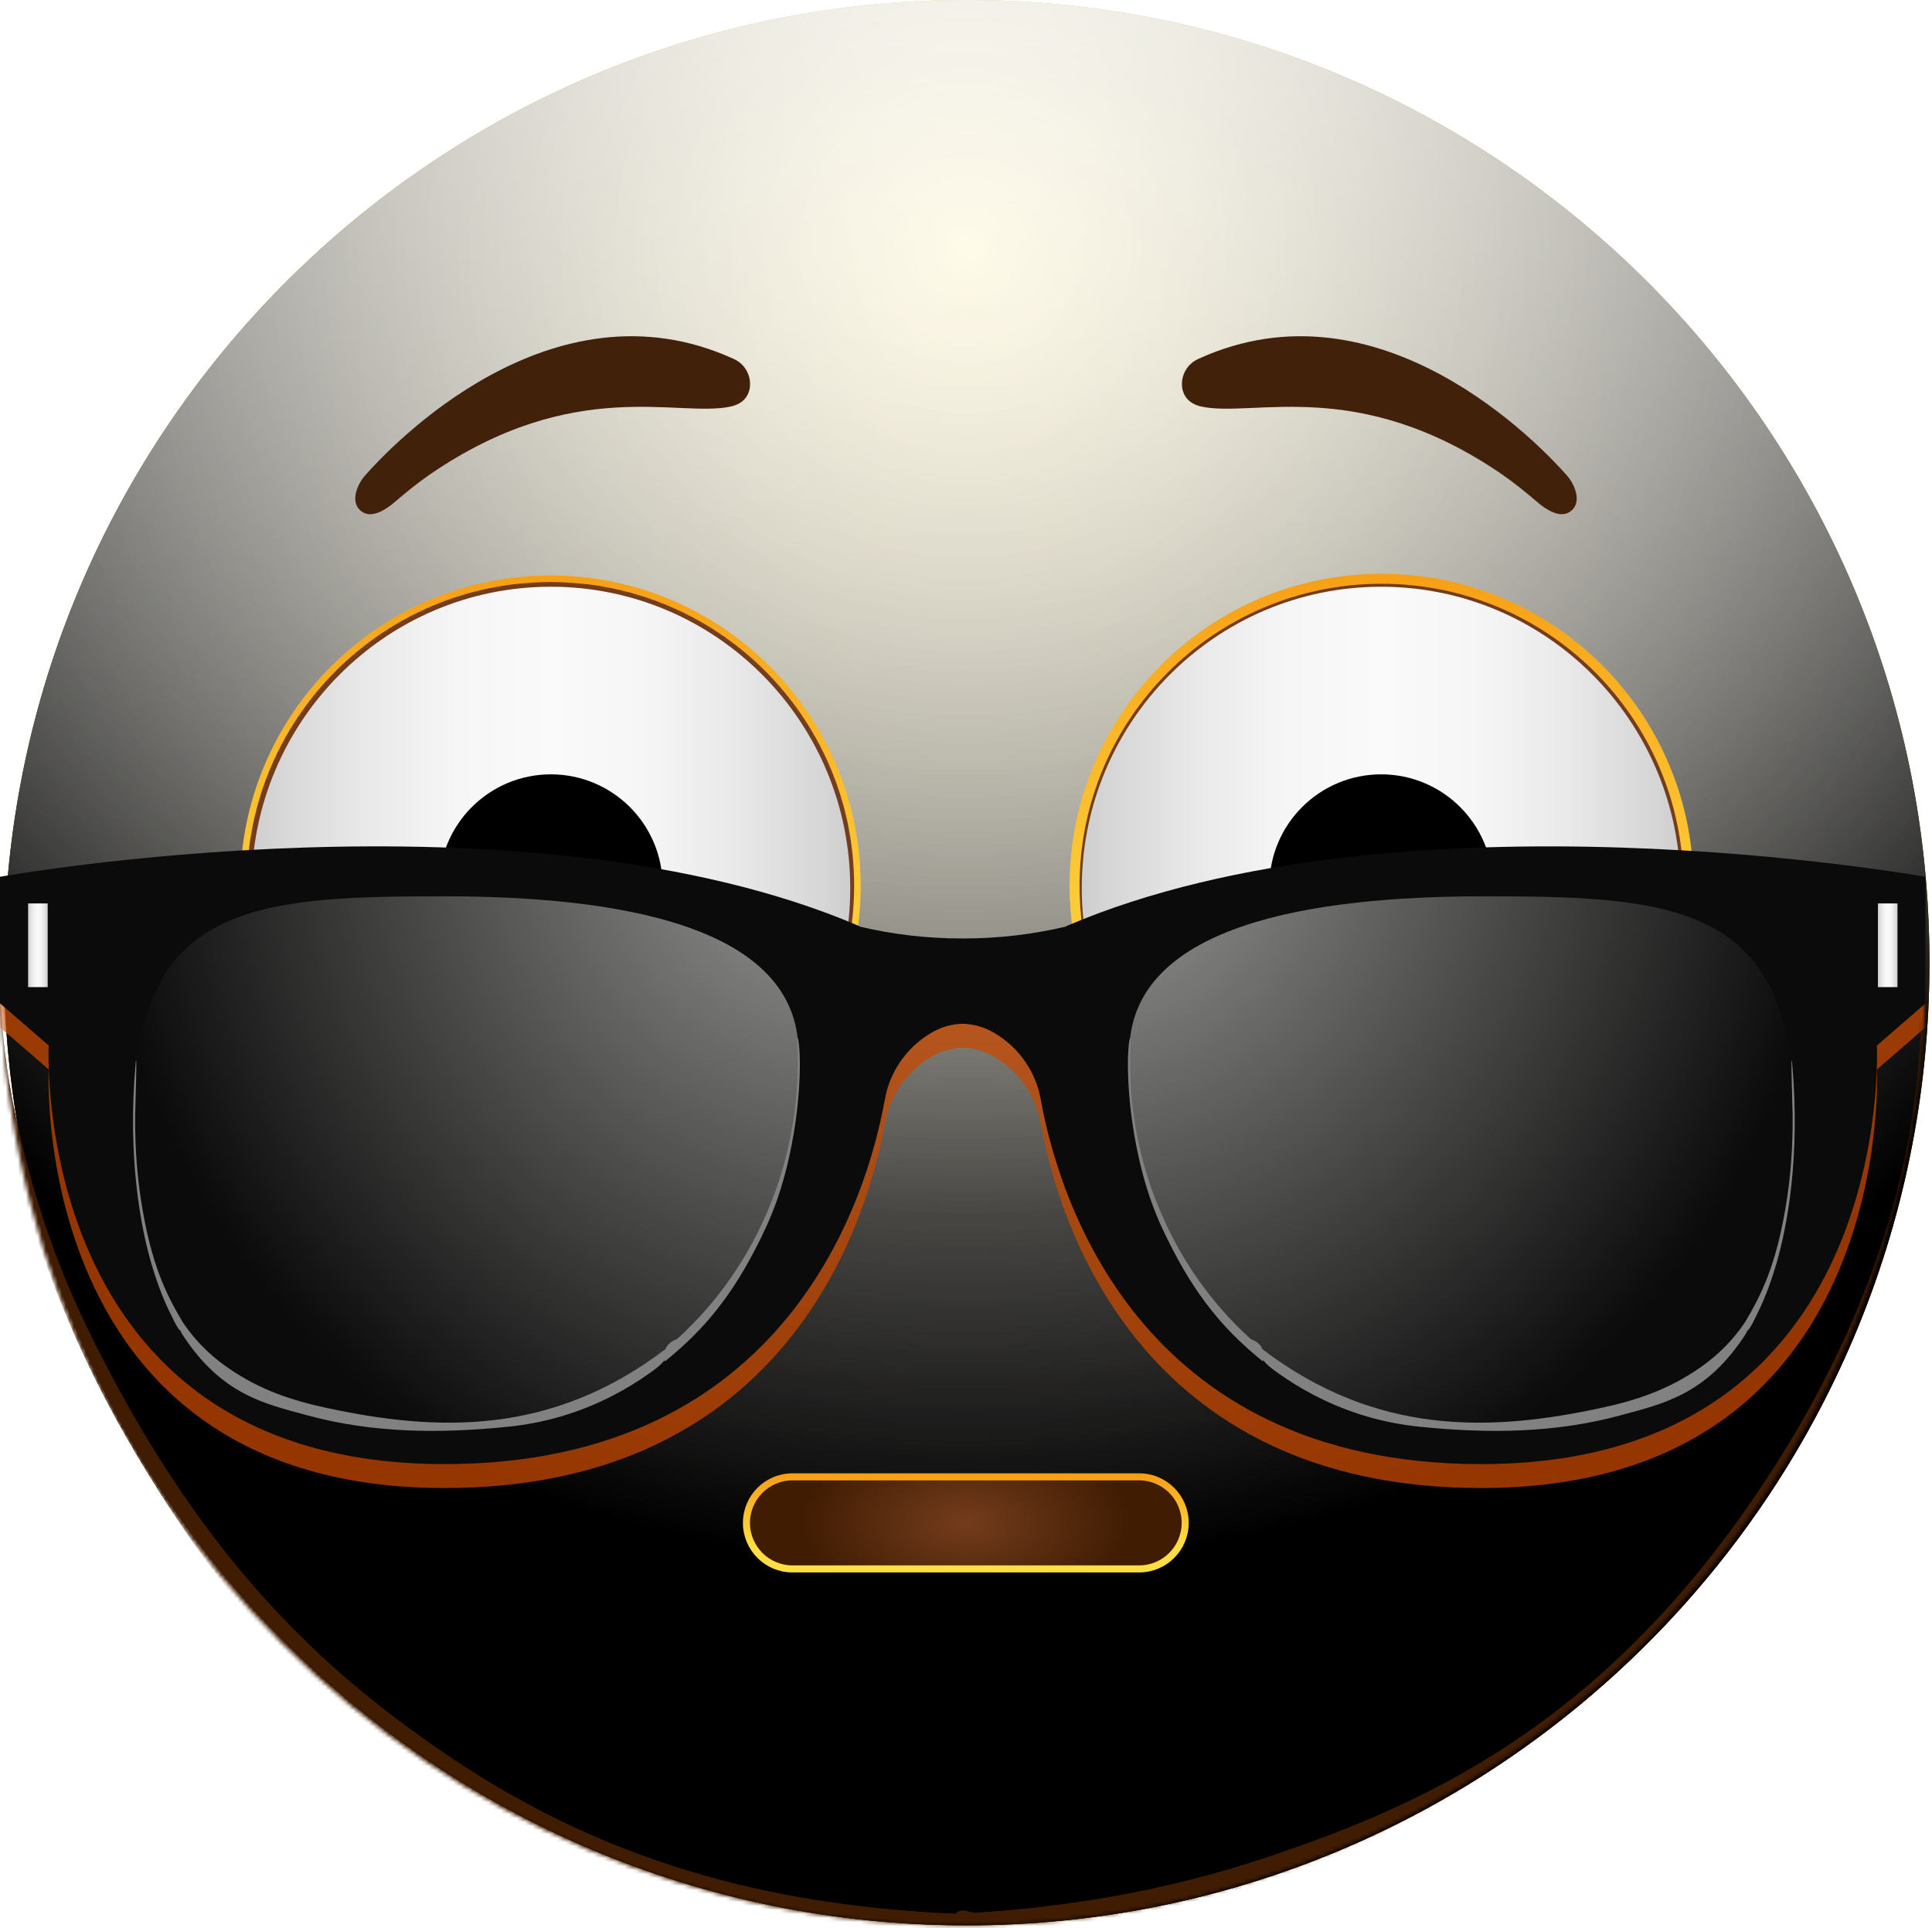 <svg width="484" height="483" viewBox="0 0 484 483" fill="none" xmlns="http://www.w3.org/2000/svg">
<path d="M242.18 482.36C375.38 482.36 483.36 374.38 483.36 241.18C483.36 107.98 375.38 0 242.18 0C108.98 0 1 107.98 1 241.18C1 374.38 108.98 482.36 242.18 482.36Z" fill="url(#paint0_radial_862_12576)"/>
<g style="mix-blend-mode:soft-light">
<path d="M242.18 482.36C375.38 482.36 483.36 374.38 483.36 241.18C483.36 107.98 375.38 0 242.18 0C108.98 0 1 107.98 1 241.18C1 374.38 108.98 482.36 242.18 482.36Z" fill="url(#paint1_radial_862_12576)"/>
</g>
<g style="mix-blend-mode:soft-light">
<path d="M242.18 482.36C375.38 482.36 483.36 374.38 483.36 241.18C483.36 107.98 375.38 0 242.18 0C108.98 0 1 107.98 1 241.18C1 374.38 108.98 482.36 242.18 482.36Z" fill="url(#paint2_radial_862_12576)"/>
</g>
<g style="mix-blend-mode:overlay">
<path d="M242.18 482.36C375.38 482.36 483.36 374.38 483.36 241.18C483.36 107.98 375.38 0 242.18 0C108.98 0 1 107.98 1 241.18C1 374.38 108.98 482.36 242.18 482.36Z" fill="url(#paint3_radial_862_12576)" fill-opacity="0.7"/>
</g>
<mask id="mask0_862_12576" style="mask-type:alpha" maskUnits="userSpaceOnUse" x="0" y="0" width="483" height="483">
<path d="M241.18 482.36C374.38 482.36 482.36 374.38 482.36 241.18C482.36 107.98 374.38 0 241.18 0C107.98 0 0 107.98 0 241.18C0 374.38 107.98 482.36 241.18 482.36Z" fill="white"/>
</mask>
<g mask="url(#mask0_862_12576)">
<g filter="url(#filter0_f_862_12576)">
<path d="M-1.375 234.299C-1.114 230.872 0.014 230.529 0.343 234.008C0.709 237.874 -0.002 245.646 0.169 250.335C0.622 262.748 2.525 273.541 4.487 282.32C10.808 310.612 19.562 328.843 27.727 344.288C54.567 395.06 83.967 420.77 112.648 440.147C154.69 468.549 197.073 477.584 239.491 479.5C240.561 479.548 240.739 486.518 239.686 487.425C237.788 489.061 235.437 487.437 233.495 487.369C227.915 487.174 222.336 486.791 216.756 486.211C200.213 484.492 183.671 480.991 167.162 475.358C122.275 460.044 73.877 433.821 31.61 359.962C28.951 355.316 26.313 350.424 23.712 345.167C21.633 340.963 19.573 336.556 17.55 331.843C10.895 316.342 -4.613 276.658 -1.375 234.299ZM239.52 487.5C238.5 487.531 238.241 481.034 239.214 479.685C240.685 477.647 242.889 479.326 244.439 479.229C250.878 478.826 257.315 478.229 263.75 477.421C281.396 475.205 299.028 471.422 316.621 465.596C360.257 451.145 407.17 429.115 448.305 361.431C450.923 357.123 453.519 352.553 456.079 347.641C463.86 332.712 483.362 293.084 481.107 243.821C480.917 239.668 482.182 237.181 482.748 240.743C483.468 245.279 483.176 254.736 482.977 259.768C482.342 275.883 479.867 289.512 477.257 300.518C468.987 335.399 457.377 355.623 446.744 372.51C412.184 427.397 374.649 449.524 338.156 465.424C305.425 479.686 272.445 486.484 239.52 487.5Z" fill="#401C02"/>
</g>
<g filter="url(#filter1_f_862_12576)">
<path d="M-1.375 234.299C-1.114 230.872 0.014 230.529 0.343 234.008C0.709 237.874 -0.002 245.646 0.169 250.335C0.622 262.748 2.525 273.541 4.487 282.32C10.808 310.612 19.562 328.843 27.727 344.288C54.567 395.06 83.967 420.77 112.648 440.147C154.69 468.549 197.073 477.584 239.491 479.5C240.561 479.548 240.739 486.518 239.686 487.425C237.788 489.061 235.437 487.437 233.495 487.369C227.915 487.174 222.336 486.791 216.756 486.211C200.213 484.492 183.671 480.991 167.162 475.358C122.275 460.044 73.877 433.821 31.61 359.962C28.951 355.316 26.313 350.424 23.712 345.167C21.633 340.963 19.573 336.556 17.55 331.843C10.895 316.342 -4.613 276.658 -1.375 234.299ZM239.52 487.5C238.5 487.531 238.241 481.034 239.214 479.685C240.685 477.647 242.889 479.326 244.439 479.229C250.878 478.826 257.315 478.229 263.75 477.421C281.396 475.205 299.028 471.422 316.621 465.596C360.257 451.145 407.17 429.115 448.305 361.431C450.923 357.123 453.519 352.553 456.079 347.641C463.86 332.712 483.362 293.084 481.107 243.821C480.917 239.668 482.182 237.181 482.748 240.743C483.468 245.279 483.176 254.736 482.977 259.768C482.342 275.883 479.867 289.512 477.257 300.518C468.987 335.399 457.377 355.623 446.744 372.51C412.184 427.397 374.649 449.524 338.156 465.424C305.425 479.686 272.445 486.484 239.52 487.5Z" fill="#401C02"/>
</g>
</g>
<path d="M285.37 370H198.54C192.167 370 187 375.164 187 381.535C187 387.906 192.167 393.07 198.54 393.07H285.37C291.743 393.07 296.91 387.906 296.91 381.535C296.91 375.164 291.743 370 285.37 370Z" fill="url(#paint4_radial_862_12576)"/>
<path d="M285.37 370H198.54C192.167 370 187 375.164 187 381.535C187 387.906 192.167 393.07 198.54 393.07H285.37C291.743 393.07 296.91 387.906 296.91 381.535C296.91 375.164 291.743 370 285.37 370Z" stroke="url(#paint5_linear_862_12576)" stroke-width="1.77" stroke-miterlimit="10"/>
<path d="M91.459 119.13C97.899 111.79 138.199 69.08 183.779 89.91C185.211 90.536 186.387 91.63 187.114 93.013C187.841 94.396 188.076 95.986 187.779 97.52C187.349 99.41 186.079 101.18 183.059 101.85C170.009 104.72 143.909 94.03 107.719 118.85C104.569 121.02 101.609 123.45 98.719 125.92C96.629 127.69 93.199 129.92 90.719 128.22C88.599 126.77 88.809 124.43 89.409 122.64C89.853 121.346 90.549 120.152 91.459 119.13Z" fill="#42210B"/>
<path d="M137.9 298.8C180.371 298.8 214.8 264.371 214.8 221.9C214.8 179.43 180.371 145 137.9 145C95.429 145 61 179.43 61 221.9C61 264.371 95.429 298.8 137.9 298.8Z" fill="url(#paint6_linear_862_12576)"/>
<mask id="mask1_862_12576" style="mask-type:alpha" maskUnits="userSpaceOnUse" x="61" y="145" width="154" height="156">
<path d="M138 300.048C95.474 300.048 61 265.34 61 222.524C61 179.709 95.474 145 138 145C180.526 145 215 179.709 215 222.524C215 265.34 180.526 300.048 138 300.048Z" fill="white"/>
</mask>
<g mask="url(#mask1_862_12576)">
<g filter="url(#filter2_f_862_12576)">
<path d="M62 222.524C62 264.794 96.033 299.048 138 299.048C179.967 299.048 214 264.794 214 222.524C214 180.255 179.967 146 138 146C96.033 146 62 180.255 62 222.524Z" stroke="#743C1C" stroke-width="2"/>
</g>
</g>
<g filter="url(#filter3_f_862_12576)">
<circle cx="138" cy="222" r="28" fill="black"/>
</g>
<path d="M137.9 298.8C180.371 298.8 214.8 264.371 214.8 221.9C214.8 179.43 180.371 145 137.9 145C95.429 145 61 179.43 61 221.9C61 264.371 95.429 298.8 137.9 298.8Z" stroke="url(#paint7_linear_862_12576)" stroke-width="1.64" stroke-miterlimit="10"/>
<path d="M392.541 119.13C386.101 111.79 345.801 69.08 300.221 89.91C298.789 90.536 297.613 91.63 296.886 93.013C296.159 94.396 295.924 95.986 296.221 97.52C296.651 99.41 297.921 101.18 300.941 101.85C313.991 104.72 340.091 94.03 376.281 118.85C379.431 121.02 382.391 123.45 385.281 125.92C387.371 127.69 390.801 129.92 393.281 128.22C395.401 126.77 395.191 124.43 394.591 122.64C394.147 121.346 393.451 120.152 392.541 119.13Z" fill="#42210B"/>
<path d="M346.1 298.8C303.629 298.8 269.2 264.371 269.2 221.9C269.2 179.43 303.629 145 346.1 145C388.571 145 423 179.43 423 221.9C423 264.371 388.571 298.8 346.1 298.8Z" fill="url(#paint8_linear_862_12576)"/>
<mask id="mask2_862_12576" style="mask-type:alpha" maskUnits="userSpaceOnUse" x="269" y="145" width="154" height="156">
<path d="M346 300.048C388.526 300.048 423 265.34 423 222.524C423 179.709 388.526 145 346 145C303.474 145 269 179.709 269 222.524C269 265.34 303.474 300.048 346 300.048Z" fill="white"/>
</mask>
<g mask="url(#mask2_862_12576)">
<g filter="url(#filter4_f_862_12576)">
<path d="M422 222.524C422 264.794 387.967 299.048 346 299.048C304.033 299.048 270 264.794 270 222.524C270 180.255 304.033 146 346 146C387.967 146 422 180.255 422 222.524Z" stroke="#743C1C" stroke-width="2"/>
</g>
</g>
<g filter="url(#filter5_f_862_12576)">
<circle r="28" transform="matrix(-1 0 0 1 346 222)" fill="black"/>
</g>
<path d="M346.1 298.8C303.629 298.8 269.2 264.371 269.2 221.9C269.2 179.43 303.629 145 346.1 145C388.571 145 423 179.43 423 221.9C423 264.371 388.571 298.8 346.1 298.8Z" stroke="url(#paint9_linear_862_12576)" stroke-width="2.5" stroke-miterlimit="10"/>
<mask id="mask3_862_12576" style="mask-type:alpha" maskUnits="userSpaceOnUse" x="0" y="0" width="483" height="483">
<path d="M241.18 482.36C374.38 482.36 482.36 374.38 482.36 241.18C482.36 107.98 374.38 0 241.18 0C107.98 0 0 107.98 0 241.18C0 374.38 107.98 482.36 241.18 482.36Z" fill="black"/>
</mask>
<g mask="url(#mask3_862_12576)">
<g filter="url(#filter6_f_862_12576)">
<path d="M482.38 225.68C482.38 225.68 351.01 202.02 267.12 238.03V238.12C258.601 240.135 249.874 241.142 241.12 241.12C232.412 241.138 223.732 240.131 215.26 238.12V238.02C131.37 202.02 0 225.67 0 225.67V257.37L12.21 267.95C12.21 267.95 6.93 372.81 111.38 372.81C197.6 372.81 217.38 305.25 221.63 281.66C222.212 278.226 223.526 274.957 225.482 272.075C227.439 269.194 229.993 266.767 232.97 264.96C235.427 263.413 238.257 262.56 241.16 262.49C244.067 262.562 246.902 263.411 249.37 264.95C252.364 266.754 254.934 269.183 256.901 272.073C258.869 274.962 260.189 278.243 260.77 281.69C265.06 305.31 284.84 372.81 371.02 372.81C475.47 372.81 470.19 267.95 470.19 267.95L482.38 257.38V225.68Z" fill="#C74800" fill-opacity="0.75"/>
</g>
</g>
<path d="M482.38 219.68C482.38 219.68 351.01 196.02 267.12 232.03V232.12C258.601 234.135 249.874 235.142 241.12 235.12C232.412 235.138 223.732 234.131 215.26 232.12V232.02C131.37 196.02 0 219.67 0 219.67V251.37L12.21 261.95C12.21 261.95 6.93 366.81 111.38 366.81C197.6 366.81 217.38 299.25 221.63 275.66C222.212 272.226 223.526 268.957 225.482 266.075C227.439 263.194 229.993 260.767 232.97 258.96C235.427 257.413 238.257 256.56 241.16 256.49C244.067 256.562 246.902 257.411 249.37 258.95C252.364 260.754 254.934 263.183 256.901 266.073C258.869 268.962 260.189 272.243 260.77 275.69C265.06 299.31 284.84 366.81 371.02 366.81C475.47 366.81 470.19 261.95 470.19 261.95L482.38 251.38V219.68Z" fill="#0B0B0B"/>
<path d="M34.16 268.45C37.67 225.9 67.89 224.56 111.38 224.56C154.87 224.56 198.38 231.87 199.99 261.95C201.3 286.19 193.37 318.34 166.64 340.55C155.083 350.047 140.915 355.811 126.01 357.08C102.45 359.19 62.01 358.67 45.54 333.49C45.54 333.49 30.5 312.75 34.16 268.45Z" fill="url(#paint10_radial_862_12576)"/>
<g filter="url(#filter7_f_862_12576)">
<path d="M33.924 266.989C34.465 260.638 33.867 278.349 33.857 279.393C33.777 287.653 34.424 294.787 35.287 300.431C37.841 317.141 41.889 324.627 45.638 331.022C45.735 331.188 45.803 331.623 45.804 332.237C45.812 335.934 43.339 330.385 43.122 329.962C41.344 326.501 39.619 322.29 38.03 316.938C35.173 307.316 31.968 289.95 33.924 266.989ZM45.437 333.936C45.04 333.312 45.407 330.674 45.772 331.226C46.216 331.896 46.663 332.527 47.112 333.126C47.785 334.025 48.463 334.853 49.144 335.627C51.778 338.618 54.458 340.843 57.151 342.714C65.195 348.303 73.38 350.908 81.574 352.682C109.549 358.739 138.099 359.723 166.642 338.059C166.816 337.927 166.944 338.78 166.892 339.767C166.811 341.301 163.216 343.68 162.65 344.083C159.676 346.202 156.705 347.996 153.736 349.538C144.861 354.15 136.008 356.567 127.197 357.458C110.335 359.163 93.486 359.107 76.805 354.542C66.311 351.67 55.315 349.444 45.437 333.936ZM166.639 341.026C166.524 341.12 166.42 340.776 166.388 340.184C166.173 336.318 169.327 335.741 169.697 335.405C172.082 333.237 174.468 330.842 176.851 328.123C178.513 326.227 180.173 324.173 181.83 321.903C183.139 320.11 184.446 318.182 185.748 316.07C188.811 311.104 201.171 290.743 199.737 261.564C199.553 257.822 200.475 261.176 200.375 267.586C200.277 273.829 199.597 279.602 198.793 284.252C196.291 298.724 192.557 306.404 189.396 312.596C181.949 327.189 174.203 334.872 166.639 341.026Z" fill="#818181"/>
</g>
<path d="M448.782 268.45C445.272 225.9 415.052 224.56 371.562 224.56C328.072 224.56 284.562 231.87 282.952 261.95C281.642 286.19 289.572 318.34 316.302 340.55C327.86 350.047 342.028 355.811 356.932 357.08C380.492 359.19 420.932 358.67 437.402 333.49C437.402 333.49 452.442 312.75 448.782 268.45Z" fill="url(#paint11_radial_862_12576)"/>
<g filter="url(#filter8_f_862_12576)">
<path d="M449.018 266.989C448.477 260.638 449.076 278.349 449.086 279.393C449.165 287.653 448.519 294.787 447.656 300.431C445.101 317.141 441.053 324.627 437.304 331.022C437.207 331.188 437.14 331.623 437.138 332.237C437.13 335.934 439.604 330.385 439.821 329.962C441.598 326.501 443.324 322.29 444.913 316.938C447.77 307.316 450.974 289.95 449.018 266.989ZM437.505 333.936C437.903 333.312 437.536 330.674 437.17 331.226C436.726 331.896 436.28 332.527 435.831 333.126C435.157 334.025 434.48 334.853 433.799 335.627C431.164 338.618 428.485 340.843 425.791 342.714C417.747 348.303 409.563 350.908 401.369 352.682C373.393 358.739 344.843 359.723 316.3 338.059C316.126 337.927 315.998 338.78 316.05 339.767C316.131 341.301 319.726 343.68 320.293 344.083C323.266 346.202 326.238 347.996 329.206 349.538C338.082 354.15 346.934 356.567 355.745 357.458C372.607 359.163 389.456 359.107 406.138 354.542C416.632 351.67 427.628 349.444 437.505 333.936ZM316.303 341.026C316.418 341.12 316.522 340.776 316.555 340.184C316.77 336.318 313.615 335.741 313.246 335.405C310.86 333.237 308.474 330.842 306.091 328.123C304.43 326.227 302.769 324.173 301.112 321.903C299.804 320.11 298.497 318.182 297.194 316.07C294.132 311.104 281.772 290.743 283.206 261.564C283.39 257.822 282.467 261.176 282.568 267.586C282.665 273.829 283.345 279.602 284.149 284.252C286.651 298.724 290.386 306.404 293.546 312.596C300.994 327.189 308.739 334.872 316.303 341.026Z" fill="#818181"/>
</g>
<path d="M11.95 226.34H7.04V247.31H11.95V226.34Z" fill="url(#paint12_linear_862_12576)"/>
<path d="M470.449 247.31H475.359V226.34H470.449V247.31Z" fill="url(#paint13_linear_862_12576)"/>
<defs>
<filter id="filter0_f_862_12576" x="-26.814" y="206.558" width="535.021" height="306.595" filterUnits="userSpaceOnUse" color-interpolation-filters="sRGB">
<feFlood flood-opacity="0" result="BackgroundImageFix"/>
<feBlend mode="normal" in="SourceGraphic" in2="BackgroundImageFix" result="shape"/>
<feGaussianBlur stdDeviation="12.5" result="effect1_foregroundBlur_862_12576"/>
</filter>
<filter id="filter1_f_862_12576" x="-41.815" y="191.558" width="565.021" height="336.595" filterUnits="userSpaceOnUse" color-interpolation-filters="sRGB">
<feFlood flood-opacity="0" result="BackgroundImageFix"/>
<feBlend mode="normal" in="SourceGraphic" in2="BackgroundImageFix" result="shape"/>
<feGaussianBlur stdDeviation="20" result="effect1_foregroundBlur_862_12576"/>
</filter>
<filter id="filter2_f_862_12576" x="46" y="130" width="184" height="185.048" filterUnits="userSpaceOnUse" color-interpolation-filters="sRGB">
<feFlood flood-opacity="0" result="BackgroundImageFix"/>
<feBlend mode="normal" in="SourceGraphic" in2="BackgroundImageFix" result="shape"/>
<feGaussianBlur stdDeviation="7.5" result="effect1_foregroundBlur_862_12576"/>
</filter>
<filter id="filter3_f_862_12576" x="106" y="190" width="64" height="64" filterUnits="userSpaceOnUse" color-interpolation-filters="sRGB">
<feFlood flood-opacity="0" result="BackgroundImageFix"/>
<feBlend mode="normal" in="SourceGraphic" in2="BackgroundImageFix" result="shape"/>
<feGaussianBlur stdDeviation="2" result="effect1_foregroundBlur_862_12576"/>
</filter>
<filter id="filter4_f_862_12576" x="254" y="130" width="184" height="185.048" filterUnits="userSpaceOnUse" color-interpolation-filters="sRGB">
<feFlood flood-opacity="0" result="BackgroundImageFix"/>
<feBlend mode="normal" in="SourceGraphic" in2="BackgroundImageFix" result="shape"/>
<feGaussianBlur stdDeviation="7.5" result="effect1_foregroundBlur_862_12576"/>
</filter>
<filter id="filter5_f_862_12576" x="314" y="190" width="64" height="64" filterUnits="userSpaceOnUse" color-interpolation-filters="sRGB">
<feFlood flood-opacity="0" result="BackgroundImageFix"/>
<feBlend mode="normal" in="SourceGraphic" in2="BackgroundImageFix" result="shape"/>
<feGaussianBlur stdDeviation="2" result="effect1_foregroundBlur_862_12576"/>
</filter>
<filter id="filter6_f_862_12576" x="-15" y="203.044" width="512.38" height="184.766" filterUnits="userSpaceOnUse" color-interpolation-filters="sRGB">
<feFlood flood-opacity="0" result="BackgroundImageFix"/>
<feBlend mode="normal" in="SourceGraphic" in2="BackgroundImageFix" result="shape"/>
<feGaussianBlur stdDeviation="7.5" result="effect1_foregroundBlur_862_12576"/>
</filter>
<filter id="filter7_f_862_12576" x="29.323" y="256" width="175.06" height="106.488" filterUnits="userSpaceOnUse" color-interpolation-filters="sRGB">
<feFlood flood-opacity="0" result="BackgroundImageFix"/>
<feBlend mode="normal" in="SourceGraphic" in2="BackgroundImageFix" result="shape"/>
<feGaussianBlur stdDeviation="2" result="effect1_foregroundBlur_862_12576"/>
</filter>
<filter id="filter8_f_862_12576" x="278.56" y="256" width="175.06" height="106.488" filterUnits="userSpaceOnUse" color-interpolation-filters="sRGB">
<feFlood flood-opacity="0" result="BackgroundImageFix"/>
<feBlend mode="normal" in="SourceGraphic" in2="BackgroundImageFix" result="shape"/>
<feGaussianBlur stdDeviation="2" result="effect1_foregroundBlur_862_12576"/>
</filter>
<radialGradient id="paint0_radial_862_12576" cx="0" cy="0" r="1" gradientUnits="userSpaceOnUse" gradientTransform="translate(242 -4.53898e-06) rotate(90) scale(482)">
<stop stop-color="#FFDE43"/>
<stop offset="1" stop-color="#FFBC00"/>
</radialGradient>
<radialGradient id="paint1_radial_862_12576" cx="0" cy="0" r="1" gradientUnits="userSpaceOnUse" gradientTransform="translate(242 64.5) rotate(90) scale(417.5)">
<stop stop-color="white" stop-opacity="0.5"/>
<stop offset="0.782"/>
</radialGradient>
<radialGradient id="paint2_radial_862_12576" cx="0" cy="0" r="1" gradientUnits="userSpaceOnUse" gradientTransform="translate(242 64.5) rotate(90) scale(417.5)">
<stop stop-color="white" stop-opacity="0.5"/>
<stop offset="0.782"/>
</radialGradient>
<radialGradient id="paint3_radial_862_12576" cx="0" cy="0" r="1" gradientUnits="userSpaceOnUse" gradientTransform="translate(242 -52.5) rotate(90) scale(534.5 722.835)">
<stop offset="0.092" stop-color="white"/>
<stop offset="0.67" stop-color="white" stop-opacity="0"/>
</radialGradient>
<radialGradient id="paint4_radial_862_12576" cx="0" cy="0" r="1" gradientUnits="userSpaceOnUse" gradientTransform="translate(241.955 381.488) scale(41.481 23.302)">
<stop stop-color="#743C1C"/>
<stop offset="1" stop-color="#401C02"/>
</radialGradient>
<linearGradient id="paint5_linear_862_12576" x1="241.955" y1="393.719" x2="241.955" y2="369.258" gradientUnits="userSpaceOnUse">
<stop offset="0.266" stop-color="#FFDE43"/>
<stop offset="1" stop-color="#F79D14"/>
</linearGradient>
<linearGradient id="paint6_linear_862_12576" x1="60.941" y1="221.929" x2="214.8" y2="221.929" gradientUnits="userSpaceOnUse">
<stop stop-color="#CCCCCC"/>
<stop offset="0.05" stop-color="#D5D5D5"/>
<stop offset="0.2" stop-color="#E9E9E9"/>
<stop offset="0.35" stop-color="#F6F6F6"/>
<stop offset="0.5" stop-color="#FAFAFA"/>
<stop offset="0.65" stop-color="#F6F6F6"/>
<stop offset="0.8" stop-color="#E9E9E9"/>
<stop offset="0.95" stop-color="#D5D5D5"/>
<stop offset="1" stop-color="#CCCCCC"/>
</linearGradient>
<linearGradient id="paint7_linear_862_12576" x1="137.9" y1="303.128" x2="137.9" y2="140.051" gradientUnits="userSpaceOnUse">
<stop stop-color="#FFDE43"/>
<stop offset="0.22" stop-color="#FED93F"/>
<stop offset="0.51" stop-color="#FCC934"/>
<stop offset="0.82" stop-color="#F9AF21"/>
<stop offset="1" stop-color="#F79D14"/>
</linearGradient>
<linearGradient id="paint8_linear_862_12576" x1="423.059" y1="221.929" x2="269.2" y2="221.929" gradientUnits="userSpaceOnUse">
<stop stop-color="#CCCCCC"/>
<stop offset="0.05" stop-color="#D5D5D5"/>
<stop offset="0.2" stop-color="#E9E9E9"/>
<stop offset="0.35" stop-color="#F6F6F6"/>
<stop offset="0.5" stop-color="#FAFAFA"/>
<stop offset="0.65" stop-color="#F6F6F6"/>
<stop offset="0.8" stop-color="#E9E9E9"/>
<stop offset="0.95" stop-color="#D5D5D5"/>
<stop offset="1" stop-color="#CCCCCC"/>
</linearGradient>
<linearGradient id="paint9_linear_862_12576" x1="346.1" y1="303.128" x2="346.1" y2="140.051" gradientUnits="userSpaceOnUse">
<stop stop-color="#FFDE43"/>
<stop offset="0.22" stop-color="#FED93F"/>
<stop offset="0.51" stop-color="#FCC934"/>
<stop offset="0.82" stop-color="#F9AF21"/>
<stop offset="1" stop-color="#F79D14"/>
</linearGradient>
<radialGradient id="paint10_radial_862_12576" cx="0" cy="0" r="1" gradientUnits="userSpaceOnUse" gradientTransform="translate(213.51 203.42) scale(189.1 189.1)">
<stop offset="0.14" stop-color="#8A8B88"/>
<stop offset="1" stop-color="#0B0B0B"/>
</radialGradient>
<radialGradient id="paint11_radial_862_12576" cx="0" cy="0" r="1" gradientUnits="userSpaceOnUse" gradientTransform="translate(269.432 203.42) rotate(180) scale(189.1 189.1)">
<stop offset="0.14" stop-color="#8A8B88"/>
<stop offset="1" stop-color="#0B0B0B"/>
</radialGradient>
<linearGradient id="paint12_linear_862_12576" x1="7.038" y1="236.829" x2="11.95" y2="236.829" gradientUnits="userSpaceOnUse">
<stop stop-color="#CCCCCC"/>
<stop offset="0.05" stop-color="#D5D5D5"/>
<stop offset="0.2" stop-color="#E9E9E9"/>
<stop offset="0.35" stop-color="#F6F6F6"/>
<stop offset="0.5" stop-color="#FAFAFA"/>
<stop offset="0.65" stop-color="#F6F6F6"/>
<stop offset="0.8" stop-color="#E9E9E9"/>
<stop offset="0.95" stop-color="#D5D5D5"/>
<stop offset="1" stop-color="#CCCCCC"/>
</linearGradient>
<linearGradient id="paint13_linear_862_12576" x1="475.361" y1="236.821" x2="470.449" y2="236.821" gradientUnits="userSpaceOnUse">
<stop stop-color="#CCCCCC"/>
<stop offset="0.05" stop-color="#D5D5D5"/>
<stop offset="0.2" stop-color="#E9E9E9"/>
<stop offset="0.35" stop-color="#F6F6F6"/>
<stop offset="0.5" stop-color="#FAFAFA"/>
<stop offset="0.65" stop-color="#F6F6F6"/>
<stop offset="0.8" stop-color="#E9E9E9"/>
<stop offset="0.95" stop-color="#D5D5D5"/>
<stop offset="1" stop-color="#CCCCCC"/>
</linearGradient>
</defs>
</svg>
